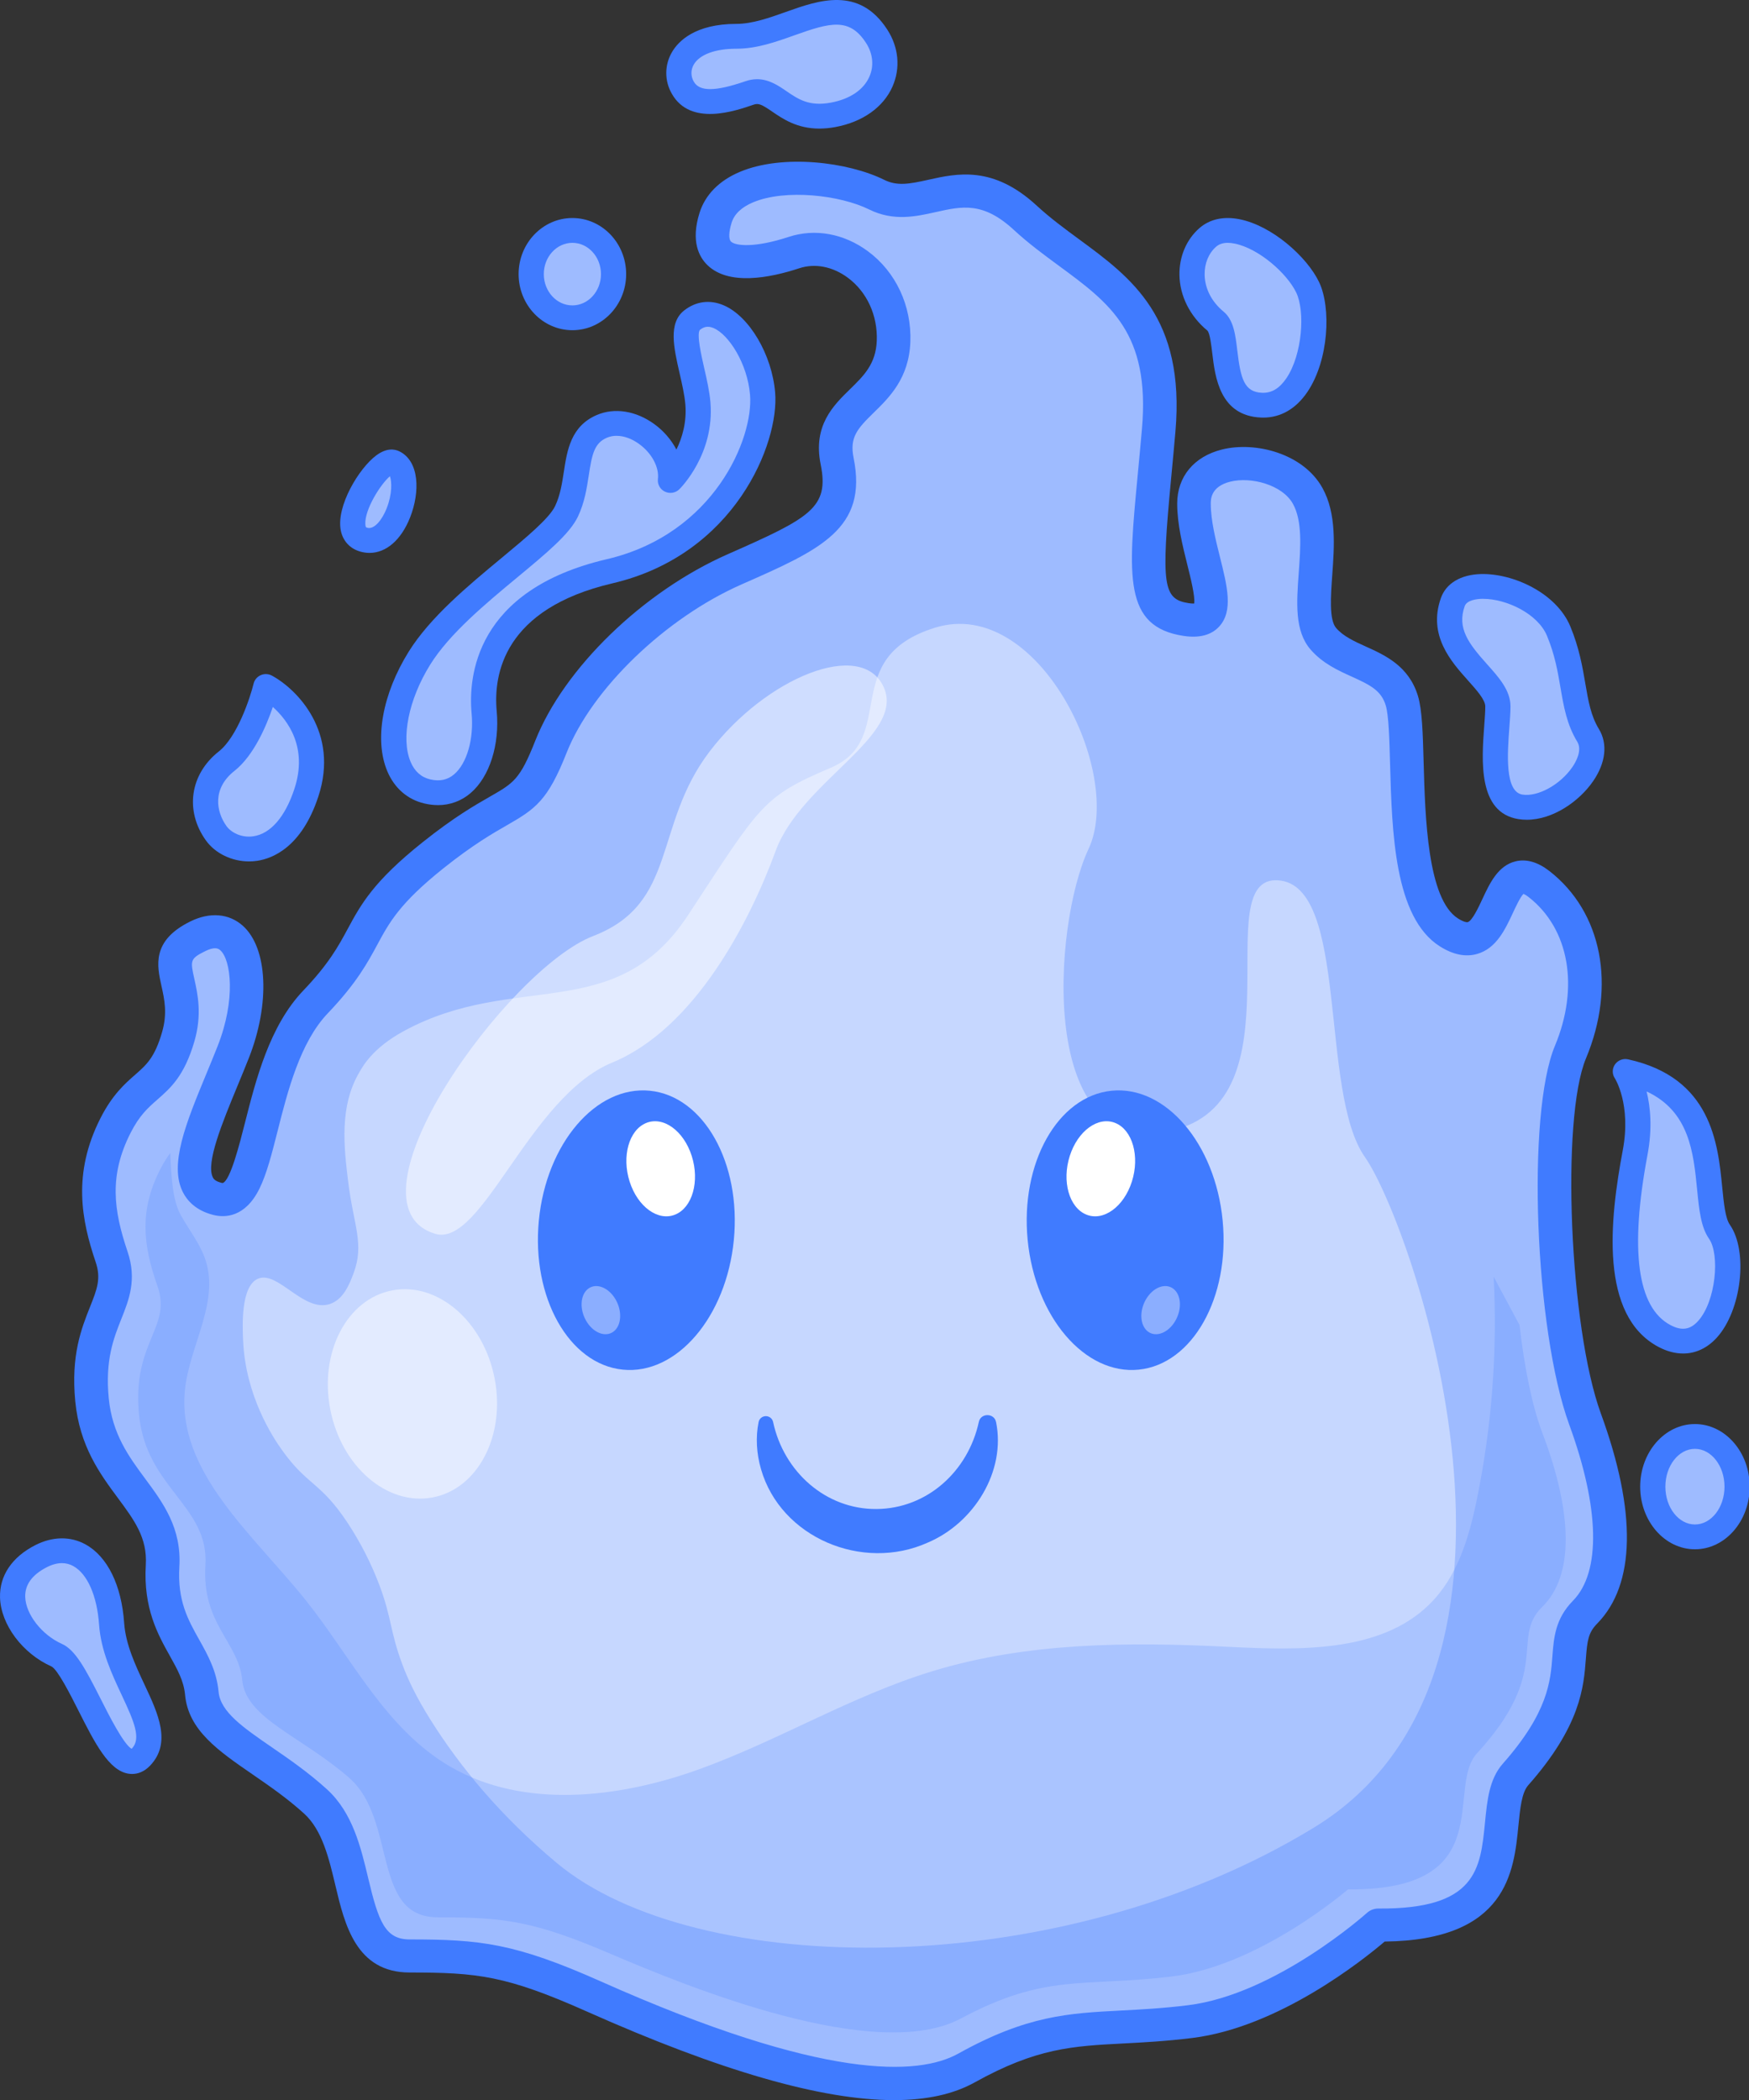 <!-- Generated by IcoMoon.io -->
<svg version="1.1" xmlns="http://www.w3.org/2000/svg" width="853" height="1024" viewBox="0 0 853 1024">
<rect x="0" y="0" width="853" height="1024" fill="#333333" stroke="none"/>
<title></title>
<g id="icomoon-ignore">
</g>
<path fill="#9ebbff" d="M337.491 156.119c14.366-11.301 32.516 13.182 34.43 35.785s-18.17 73.451-74.59 86.633c-56.42 13.182-63.117 48.023-61.203 68.74 1.914 20.719-7.648 43.317-27.733 38.613-20.084-4.702-21.994-35.785-3.824-64.992 18.17-29.21 64.061-55.558 71.721-71.571 7.661-16.011 1.914-34.839 17.212-41.431 15.296-6.591 35.383 10.357 33.47 26.38 0 0 15.3-15.063 13.387-37.666-1.254-14.838-10.078-34.81-2.869-40.491z"></path>
<path fill="#9ebbff" d="M708.527 293.619c5.31-15.102 43.034-6.592 51.635 14.123 8.604 20.715 5.739 36.725 14.342 50.848s-15.296 37.666-33.001 34.839c-17.705-2.825-10.999-34.839-10.999-48.966s-30.581-26.377-21.978-50.844z"></path>
<path fill="#9ebbff" d="M588.981 115.788c13.092-11.519 41.12 8.315 48.772 24.323s0.956 58.384-22.477 57.443c-23.43-0.94-14.108-34.072-22.47-40.973-14.807-12.234-14.332-31.537-3.825-40.793z"></path>
<path fill="#9ebbff" d="M427.558 17.693c9.282 14.367 2.377 33.9-21.21 38.297s-28.051-15.082-40.806-10.674c-12.753 4.408-26.788 7.532-32.512-2.512-5.722-10.044 0.638-25.111 26.138-25.111s51.349-26.368 68.39 0z"></path>
<path fill="#9ebbff" d="M279.157 154.96c11.091 0 20.081-9.537 20.081-21.303s-8.99-21.303-20.081-21.303c-11.089 0-20.079 9.537-20.079 21.303s8.99 21.303 20.079 21.303z"></path>
<path fill="#9ebbff" d="M192.059 225.491c-7.132-3.541-30.52 33.261-14.583 37.664 15.937 4.405 25.978-32.019 14.583-37.664z"></path>
<path fill="#9ebbff" d="M129.661 334.722c0 0 31.238 16.951 19.762 51.793-11.477 34.839-36.336 30.447-43.989 19.772-7.652-10.673-7.648-25.109 5.102-35.172s19.125-36.393 19.125-36.393z"></path>
<path fill="#9ebbff" d="M792.681 522.428c0 0 9.564 14.146 4.785 39.55-4.781 25.406-12.425 75.317 14.34 89.463 26.767 14.146 37.295-35.782 26.79-50.848-10.507-15.068 5.726-66.88-45.916-78.165z"></path>
<path fill="#9ebbff" d="M826.63 749.372c11.356 0 20.561-10.963 20.561-24.484 0-13.523-9.205-24.484-20.561-24.484-11.358 0-20.563 10.961-20.563 24.484 0 13.521 9.205 24.484 20.563 24.484z"></path>
<path fill="#9ebbff" d="M20.008 758.788c17.728-9.050 32.512 5.649 34.426 32.958s27.733 50.848 14.342 64.975c-13.391 14.127-28.952-44.256-41.119-49.675-18.667-8.311-33.471-35.076-7.649-48.258z"></path>
<path fill="#9ebbff" d="M773.013 786.093c-16.693 16.958 5.525 34.507-33.886 79.098-16.412 18.549 12.113 74.089-66.942 73.453 0 0-45.907 41.425-91.812 47.095-45.907 5.668-65.024-1.89-109.013 22.601-43.987 24.493-141.532-16.958-181.7-34.848-40.169-17.888-55.454-19.78-89.871-19.78s-21.035-52.74-45.907-75.343c-24.871-22.603-53.555-32.004-55.477-52.715-1.922-20.708-21.031-30.138-19.114-62.163 1.918-32.028-30.606-41.429-34.418-80.988-3.813-39.556 17.196-47.074 9.547-69.677s-9.547-41.423 1.918-64.026c1.363-2.739 2.947-5.365 4.737-7.853 9.827-13.794 19.257-12.723 25.865-35.465 7.652-26.379-13.383-37.668 9.57-48.962s30.606 22.583 17.2 56.495c-13.406 33.911-30.614 65.918-7.645 71.565s17.223-64.030 47.824-96.058c30.602-32.026 17.223-39.535 57.372-71.561 40.148-32.028 43.988-18.827 57.37-52.74 13.385-33.916 51.181-69.675 89.687-86.635 38.505-16.958 55.706-24.467 49.952-52.736-5.756-28.268 26.349-28.249 27.531-58.387 1.18-30.138-25.626-50.848-48.567-43.313s-45.905 7.532-38.253-16.937c7.652-24.468 55.821-22.602 78.588-11.313s41.909-16.933 72.514 11.313c30.605 28.246 70.754 37.67 65.024 103.608s-11.465 88.498 13.382 92.279c24.849 3.782 3.836-30.138 3.836-56.493 0-26.357 43.989-24.497 55.454-3.782s-3.812 56.495 7.652 69.696c11.465 13.201 32.523 11.29 38.255 30.116 5.73 18.825-3.814 96.055 22.953 113.011 26.765 16.956 21.035-41.423 43.989-23.535 22.953 17.888 28.683 49.897 15.3 81.92-8.93 21.408-9.845 74.842-4.659 120.845 2.519 22.761 6.539 43.727 11.787 58.067 15.806 43.294 16.653 77.186-0.043 94.146z"></path>
<path fill="#c6d7ff" d="M455.981 306.067c50.221-15.618 92.369 70.786 74.895 107.913-17.476 37.126-24.949 151.65 39.951 137.408 64.898-14.24 17.47-124.382 52.412-122.165 34.944 2.219 19.972 103.004 42.441 134.959 22.468 31.953 99.985 250.746-24.898 326.953-124.885 76.207-301.609 73.749-369.276 17.203-27.223-22.748-46.927-46.543-61.444-69.615-6.899-10.961-11.046-19.65-13.872-27.27-6.084-16.38-5.020-22.153-11.155-38.588-4.016-10.586-9.186-20.713-15.417-30.204-13.492-20.427-19.61-18.033-32.225-35.819-4.212-5.937-17.584-25.997-18.818-53.015-0.322-7.076-1.227-26.846 7.318-30.37 9.667-3.985 22.181 16.638 35.020 12.356 6.732-2.249 9.66-10.037 11.5-14.912 5.436-14.443 0-23.375-2.613-44.781-2.011-16.553-4.426-36.457 5.436-53.252 1.615-2.752 6.27-11.744 21.715-20.132 54.327-29.5 103.114-2.458 138.636-56.542 35.52-54.082 36.207-57.634 69.566-71.836 33.359-14.204 3.398-53.54 50.829-68.29z"></path>
<path fill="#407bff" d="M436.038 1024c-35.45 0-84.971-14.319-149.732-43.164-39.465-17.587-53.466-19.059-86.516-19.059-26.137 0-31.712-23.477-36.189-42.34-3.164-13.329-6.437-27.11-15.278-35.14-8.227-7.477-16.827-13.38-25.143-19.115-16.811-11.569-31.328-21.559-32.923-38.814-0.629-6.839-3.789-12.486-7.45-19.027-5.773-10.323-12.96-23.153-11.694-44.326 0.777-13.148-5.536-21.683-13.542-32.497-8.782-11.851-18.737-25.303-20.861-47.245-2.174-22.492 3.024-35.556 7.202-46.067 3.417-8.582 5.478-13.762 2.745-21.837-6.915-20.422-11.414-43.063 2.357-70.189 5.801-11.42 11.915-16.781 16.831-21.090 5.587-4.894 9.621-8.41 13.201-20.836 2.656-9.156 1.165-15.938-0.299-22.494-2.186-9.856-4.903-22.125 14.074-31.469 9.539-4.7 18.873-3.923 25.624 2.118 12.141 10.895 13.36 38.029 2.9 64.518-1.836 4.646-3.743 9.257-5.61 13.764-7.26 17.587-15.491 37.466-11.911 44.425 0.279 0.544 0.936 1.813 4.224 2.624 0.196 0.060 0.401 0.087 0.606 0.079 3.696-1.28 8.153-18.867 10.824-29.376 5.338-21.028 11.981-47.241 28.435-64.457 12.49-13.071 17.149-21.696 21.649-30.037 6.41-11.853 12.459-23.076 36.538-42.27 15.333-12.233 25.535-18.067 33.001-22.338 11.43-6.549 14.505-8.307 21.909-27.053 13.975-35.422 52.619-72.87 93.956-91.072l0.177-0.077c40.079-17.655 49.378-22.624 45.097-43.714-3.844-18.924 6.212-28.749 14.302-36.64 6.775-6.614 12.627-12.326 13.065-23.631 0.478-12.36-4.813-23.86-14.159-30.765-7.358-5.433-15.968-7.107-23.629-4.588-14.694 4.829-34.391 8.487-44.749-1.476-4.166-4.010-8.23-11.691-3.919-25.493 2.769-8.858 9.591-15.79 19.727-20.045 20.913-8.793 52.802-4.798 70.374 3.911 6.302 3.127 12.258 2.026 21.451-0.027 14.091-3.146 31.62-7.061 52.969 12.647 6.485 5.983 13.641 11.244 20.559 16.329 25.504 18.733 51.876 38.125 47.027 93.828-0.717 8.244-1.436 15.813-2.093 22.755-4.945 52.141-3.983 58.97 8.57 60.87 0.881 0.149 1.777 0.209 2.671 0.183 0.535-3.401-1.747-12.523-3.296-18.735-2.33-9.348-4.986-19.94-4.986-29.997 0-13.075 8.154-22.938 21.786-26.353 16.333-4.102 39.733 1.911 49.054 18.735 6.95 12.546 5.798 28.474 4.777 42.528-0.742 10.199-1.581 21.766 1.905 25.769 3.561 4.094 8.887 6.498 14.53 9.050 9.316 4.205 20.911 9.457 25.348 24.013 2.076 6.829 2.396 18.225 2.795 32.653 0.738 26.464 1.852 66.46 16.738 75.883 2.718 1.724 4.271 1.946 4.768 1.805 2.189-0.631 5.299-7.307 7.159-11.298 3.563-7.646 7.61-16.331 16.256-18.372 5.248-1.244 10.793 0.382 16.461 4.785 25.623 19.987 32.612 55.819 17.79 91.317-12.297 29.408-8.034 131.337 7.245 173.116 17.555 48.009 16.924 83.456-1.822 102.507-4.343 4.416-4.817 8.412-5.47 16.998-1.047 13.839-2.49 32.787-28.124 61.786-3.204 3.629-3.968 11.428-4.781 19.686-2.193 22.323-5.489 55.859-65.225 56.529-10.368 8.832-51.537 41.813-93.894 47.025-13.026 1.602-24.009 2.172-33.705 2.675-24.491 1.269-42.187 2.187-72.299 18.948-10.364 5.773-23.447 8.663-39.377 8.663zM104.84 462.37c-1.087 0-2.586 0.331-4.659 1.353-7.586 3.735-7.377 4.668-5.397 13.606 1.615 7.302 3.832 17.303 0.043 30.364-4.903 16.911-11.601 22.778-18.077 28.457-4.465 3.91-8.681 7.603-13.072 16.252-10.521 20.721-8.363 37.508-1.468 57.875 4.608 13.617 0.726 23.379-3.032 32.817-3.727 9.376-7.951 19.996-6.146 38.654 1.693 17.545 9.877 28.593 17.79 39.279 8.743 11.808 17.786 24.019 16.656 42.944-0.986 16.521 4.201 25.788 9.706 35.595 4.166 7.447 8.476 15.147 9.419 25.35 0.901 9.792 11.974 17.408 25.993 27.053 8.355 5.737 17.825 12.265 26.867 20.486 12.525 11.383 16.551 28.348 20.108 43.311 5.047 21.235 8.281 29.882 20.239 29.882 34.305 0 51.248 1.766 93.268 20.493 109.020 48.555 154.95 45.935 174.289 35.174 33.463-18.628 53.777-19.678 79.494-21.009 9.419-0.489 20.092-1.041 32.535-2.573 42.812-5.274 86.844-44.631 87.281-45.026 1.51-1.363 3.486-2.121 5.536-2.121h0.066c47.802 0.382 49.734-19.243 51.968-41.961 1.067-10.899 2.080-21.199 8.727-28.719 22.065-24.958 23.217-40.175 24.145-52.401 0.683-8.958 1.387-18.221 10.039-27.019 13.694-13.92 13.030-45.197-1.824-85.822-16.89-46.195-20.868-151.505-6.989-184.719 11.981-28.674 6.955-57.126-12.813-72.533-0.762-0.636-1.609-1.167-2.515-1.579-1.515 1.453-3.761 6.272-5.148 9.248-3.789 8.134-8.083 17.353-17.444 20.051-5.634 1.621-11.763 0.382-18.225-3.718-22.163-14.031-23.322-55.601-24.254-89.005-0.337-12.179-0.655-23.703-2.112-28.463-2.202-7.221-7.435-9.89-16.493-13.988-6.669-3.017-14.231-6.434-20.134-13.214-7.866-9.037-6.863-22.82-5.803-37.412 0.9-12.418 1.833-25.265-2.816-33.645-5.152-9.301-20.425-13.38-30.633-10.82-9.455 2.374-9.455 8.661-9.455 10.724 0 8.098 2.396 17.683 4.512 26.14 3.526 14.093 6.569 26.261-0.454 33.82-3.855 4.151-9.683 5.666-17.316 4.512-29.385-4.45-27.049-29.133-22.385-78.31 0.655-6.882 1.37-14.432 2.084-22.634 4.068-46.765-15.599-61.22-40.506-79.522-7.283-5.353-14.812-10.885-21.963-17.487-15.006-13.855-25.237-11.577-38.146-8.686-9.641 2.153-20.578 4.588-32.442-1.296-14.059-6.973-40.766-10.124-56.585-3.479-5.641 2.367-9.169 5.716-10.481 9.94-1.406 4.504-1.519 8.029-0.292 9.214 2.167 2.084 11.439 3.192 28.126-2.294 12.83-4.206 26.916-1.663 38.637 6.996 13.645 10.078 21.378 26.632 20.695 44.28-0.685 17.648-10.231 26.98-17.899 34.466-8.030 7.841-11.799 12.051-9.773 22.030 6.989 34.517-16.132 44.73-54.47 61.594l-0.179 0.081c-37.109 16.343-73.011 50.912-85.367 82.197-9.118 23.085-15.095 27.221-28.937 35.147-6.989 4.006-16.567 9.493-30.921 20.932-21.486 17.126-26.533 26.479-32.38 37.306-4.775 8.847-10.192 18.88-24.184 33.521-13.527 14.146-19.599 38.080-24.46 57.31-2.857 11.264-5.323 20.99-8.895 28.23-7.016 14.214-17.044 14.146-22.394 12.809-8.712-2.146-12.89-7.153-14.858-10.978-6.961-13.506 1.526-34.025 11.348-57.798 1.836-4.437 3.712-8.973 5.513-13.538 9.004-22.793 6.503-42.112 1.332-46.748-0.345-0.333-0.757-0.591-1.209-0.759-0.452-0.166-0.934-0.241-1.416-0.215z"></path>
<path fill="#407bff" d="M213.623 392.567c-2.24-0.011-4.473-0.277-6.65-0.796-8.196-1.911-14.61-7.486-18.061-15.676-6.453-15.292-2.458-37.658 10.42-58.353 10.483-16.821 28.928-32.115 45.216-45.621 11.981-9.941 23.294-19.311 26.182-25.359 2.496-5.222 3.398-11.106 4.271-16.796 1.591-10.383 3.394-22.155 16.043-27.603 8.655-3.731 19.153-2.072 28.081 4.442 4.508 3.27 8.192 7.514 10.771 12.406 2.765-5.658 5.097-13.259 4.348-22.106-0.388-4.534-1.602-9.868-2.78-15.021-2.884-12.616-5.606-24.548 2.193-30.696 5.696-4.485 12.529-5.391 19.238-2.546 12.533 5.311 23.578 24.002 25.148 42.548 2.089 24.679-19.631 79.083-79.292 93.022-53.028 12.39-58.165 44.348-56.506 62.317 1.513 16.386-3.475 32.062-12.704 39.936-4.388 3.829-10.057 5.929-15.919 5.901zM300.736 212.495c-1.641-0.013-3.266 0.308-4.772 0.945-6.15 2.65-7.253 8.109-8.817 18.327-0.956 6.244-2.039 13.316-5.299 20.141-4.034 8.45-15.223 17.732-29.387 29.476-15.578 12.915-33.231 27.55-42.654 42.69-10.533 16.922-14.365 35.968-9.551 47.407 1.941 4.634 5.171 7.509 9.562 8.538 4.628 1.086 8.449 0.275 11.674-2.477 6.244-5.327 9.668-17.263 8.518-29.702-1.628-17.587 1.553-60.134 65.897-75.172 52.489-12.265 71.68-59.074 69.886-80.248-1.289-15.232-10.398-29.324-17.762-32.444-2.543-1.078-4.546-0.818-6.694 0.872-1.687 1.996 0.777 12.796 2.106 18.603 1.269 5.559 2.581 11.305 3.036 16.673 2.123 25.106-14.46 41.748-15.166 42.438-0.9 0.887-2.061 1.476-3.317 1.685s-2.549 0.028-3.697-0.518c-1.148-0.546-2.095-1.429-2.709-2.53-0.614-1.099-0.866-2.359-0.719-3.607 0.683-5.734-2.959-12.582-9.067-17.039-3.622-2.665-7.511-4.046-11.068-4.046v-0.012z"></path>
<path fill="#407bff" d="M744.627 399.708c-1.367 0.002-2.735-0.105-4.087-0.318-19.802-3.162-17.918-28.608-16.672-45.444 0.265-3.58 0.514-6.963 0.514-9.493 0-3.247-4.245-7.987-8.352-12.574-8.316-9.295-19.712-22.027-13.306-40.256 2.528-7.179 9.668-11.469 19.595-11.721 15.674-0.382 36.755 9.218 43.535 25.538 4.348 10.46 5.933 19.735 7.33 27.91 1.436 8.41 2.675 15.674 6.601 22.106 4.386 7.198 3.369 16.439-2.784 25.399-6.78 9.873-19.614 18.852-32.373 18.852zM723.356 291.983h-0.7c-2.142 0.062-7.243 0.527-8.322 3.59-3.782 10.758 1.867 18.191 10.912 28.29 5.875 6.562 11.42 12.759 11.42 20.574 0 2.97-0.265 6.564-0.548 10.372-0.919 12.439-2.33 31.234 6.387 32.627 7.505 1.184 18.421-4.8 24.324-13.382 1.587-2.293 5.007-8.143 2.417-12.39-5.116-8.412-6.598-17.105-8.175-26.327-1.355-7.927-2.756-16.128-6.601-25.346-4.465-10.754-19.789-18.007-31.115-18.007z"></path>
<path fill="#407bff" d="M616.083 203.618c-0.346 0-0.691 0-1.041-0.023-20.19-0.81-22.441-19.881-23.795-31.247-0.444-3.72-1.165-9.94-2.394-11.148-8.491-7.008-13.463-16.891-13.63-27.098-0.145-8.965 3.386-17.285 9.679-22.824 5.047-4.431 11.853-5.937 19.695-4.366 15.919 3.192 32.89 18.412 38.724 30.624 5.952 12.46 4.798 37.991-5.66 53.524-5.557 8.227-12.998 12.559-21.579 12.559zM598.805 118.403c-2.368 0-4.271 0.631-5.719 1.911-3.633 3.196-5.668 8.159-5.579 13.61 0.109 6.794 3.396 13.198 9.257 18.038 4.902 4.045 5.769 11.305 6.682 18.993 1.634 13.714 3.358 20.217 12.098 20.569 4.638 0.191 8.514-2.156 11.881-7.153 7.763-11.546 9.135-32.566 4.783-41.673-4.465-9.34-18.249-21.559-30.059-23.921-1.099-0.235-2.219-0.36-3.343-0.375z"></path>
<path fill="#407bff" d="M399.597 62.7c-10.895 0-17.777-4.714-23.066-8.331-4.992-3.414-6.573-4.167-8.958-3.341-9.207 3.173-30.827 10.621-39.881-5.257-1.818-3.121-2.765-6.66-2.746-10.257 0.021-3.598 1.007-7.126 2.859-10.227 2.993-5.096 11.108-13.641 31.362-13.641 7.765 0 16.079-2.967 24.13-5.834 15.887-5.658 35.657-12.693 49.444 8.637 5.574 8.625 6.498 18.734 2.543 27.741-4.435 10.082-14.564 17.277-27.795 19.743-2.601 0.499-5.244 0.756-7.893 0.768zM369.212 38.614c5.824 0 10.436 3.158 14.327 5.819 5.7 3.9 11.081 7.585 21.668 5.612 9.299-1.732 15.977-6.228 18.803-12.662 2.33-5.261 1.719-11.255-1.634-16.44-8.105-12.574-17.553-9.933-34.893-3.739-9.045 3.223-18.406 6.553-28.307 6.553-10.317 0-17.886 2.787-20.774 7.646-0.768 1.28-1.173 2.739-1.173 4.225s0.405 2.945 1.173 4.225c2.78 4.867 10.528 4.798 25.131-0.233 1.822-0.649 3.742-0.989 5.679-1.005z"></path>
<path fill="#407bff" d="M279.159 161.008c-14.464 0-26.227-12.268-26.227-27.351s11.763-27.351 26.227-27.351c14.462 0 26.221 12.269 26.221 27.351s-11.763 27.351-26.221 27.351zM279.159 118.403c-7.689 0-13.943 6.843-13.943 15.254s6.255 15.254 13.943 15.254c7.686 0 13.937-6.844 13.937-15.254s-6.251-15.254-13.937-15.254z"></path>
<path fill="#407bff" d="M180.223 269.591c-1.489-0.006-2.97-0.211-4.403-0.612-5.121-1.412-8.631-5.212-9.629-10.423-2.263-11.827 8.93-30.298 17.316-36.503 5.047-3.75 8.93-3.142 11.313-1.965 9.811 4.868 10.048 19.855 5.21 32.149-4.345 11.057-11.694 17.355-19.808 17.355zM190.17 232.207c-4.508 3.802-12.369 16.183-11.993 23.364 0.081 1.53 0.388 1.606 0.955 1.762 3.549 0.986 7.377-4.224 9.446-9.466 2.749-6.989 2.531-13.041 1.592-15.661z"></path>
<path fill="#407bff" d="M121.473 420.021c-8.351 0-16.477-3.855-21.055-10.244-10.362-14.455-7.765-32.29 6.282-43.364 9.073-7.151 15.34-26.315 16.986-33.094 0.221-0.905 0.65-1.747 1.255-2.46 0.605-0.715 1.369-1.282 2.233-1.66 0.864-0.375 1.804-0.55 2.748-0.512 0.944 0.041 1.866 0.292 2.694 0.74 12.342 6.694 32.958 27.637 22.643 58.953-8.103 24.606-22.177 30.204-29.845 31.349-1.304 0.196-2.621 0.292-3.941 0.292zM133.070 344.704c-3.164 9.295-9.318 23.738-18.698 31.145-10.96 8.636-8.961 19.91-3.917 26.944 2.159 3.012 7.194 5.854 13.127 4.971 8.402-1.254 15.503-9.461 19.999-23.119 6.682-20.258-3.265-33.453-10.51-39.932v-0.009z"></path>
<path fill="#407bff" d="M820.868 659.962c-3.883 0-7.908-1.054-11.962-3.191-28.962-15.294-23.846-62.046-17.47-95.893 4.211-22.385-3.772-34.974-3.853-35.093-0.678-1.003-1.039-2.185-1.030-3.392 0.006-1.207 0.382-2.385 1.073-3.381 0.693-0.994 1.673-1.764 2.814-2.206 1.139-0.444 2.389-0.542 3.584-0.279 40.646 8.892 43.819 41.056 45.916 62.345 0.777 7.765 1.491 15.102 3.718 18.289 9.047 12.96 5.715 41.783-6.37 55.076-4.663 5.116-10.336 7.727-16.42 7.727zM803.059 532.183c1.841 7.422 2.901 17.843 0.444 30.899-8.755 46.551-4.986 74.487 11.204 83.025 5.436 2.878 9.587 2.293 13.419-1.935 8.766-9.647 10.731-32.497 5.395-40.143-4.021-5.766-4.855-14.208-5.822-23.979-1.775-18.046-3.759-38.161-24.64-47.868z"></path>
<path fill="#407bff" d="M826.633 755.42c-14.722 0-26.701-13.696-26.701-30.532 0-16.838 11.979-30.532 26.701-30.532s26.703 13.698 26.703 30.532c0 16.834-11.989 30.532-26.703 30.532zM826.633 706.451c-7.951 0-14.417 8.271-14.417 18.436s6.466 18.434 14.417 18.434c7.951 0 14.419-8.269 14.419-18.434s-6.468-18.436-14.419-18.436z"></path>
<path fill="#407bff" d="M64.424 864.969c-0.543-0.002-1.085-0.041-1.623-0.115-9.706-1.395-16.609-15.063-24.599-30.884-3.758-7.447-10.048-19.902-13.084-21.408-14.179-6.321-24.72-20.463-25.108-33.626-0.291-10.656 5.824-19.721 17.157-25.517 8.456-4.32 17.188-4.446 24.576-0.358 10.661 5.899 17.518 19.846 18.807 38.27 0.734 10.487 5.436 20.508 9.986 30.204 6.511 13.873 13.243 28.218 2.718 39.317-3.075 3.258-6.293 4.117-8.829 4.117zM30.192 762.172c-2.306 0-4.759 0.661-7.357 1.984-7.151 3.654-10.696 8.514-10.537 14.451 0.233 8.495 8.091 18.564 17.891 22.94 6.577 2.927 11.508 12.188 19.024 27.049 3.921 7.761 11.081 21.943 14.99 24.113l0.097-0.105c4.659-4.9 1.165-13.071-4.892-25.997-4.783-10.189-10.199-21.734-11.088-34.441-0.986-14.071-5.684-24.747-12.568-28.555-1.694-0.949-3.61-1.446-5.56-1.44z"></path>
<path fill="#407bff" d="M485.781 693.342c4.909 24.049-10.765 49.357-33.451 58.878-31.755 14.234-71.588-2.519-81.182-35.874-2.21-7.614-2.675-15.595-1.165-23.010 0.164-0.796 0.602-1.51 1.235-2.025 0.636-0.516 1.431-0.804 2.255-0.813s1.623 0.26 2.27 0.762c0.646 0.503 1.099 1.207 1.282 1.999 5.203 24.467 25.858 42.769 50.515 42.517 24.486-0.188 44.559-18.244 49.835-42.436 0.879-4.467 7.533-4.431 8.39 0l0.015 0.002z"></path>
<path fill="#fff" opacity="0.5" d="M210.96 730.146c22.134-4.171 35.687-30.155 30.271-58.037-5.419-27.883-27.753-47.106-49.887-42.938-22.135 4.171-35.687 30.155-30.27 58.037s27.752 47.106 49.886 42.938z"></path>
<path fill="#fff" opacity="0.5" d="M212.167 601.568c22.88 7.010 45.868-66.769 86.412-83.465s67.273-69.218 79.708-103.191c12.435-33.971 63.475-56.154 52.693-79.904-10.782-23.748-57.476-4.64-84.988 31.531s-15.238 73.909-56.738 89.877c-41.502 15.97-124.446 130.635-77.088 145.152z"></path>
<path fill="#407bff" opacity="0.2" d="M752.143 783.524c-15.684 15.311 5.195 31.153-31.836 71.411-15.426 16.751 11.383 66.906-62.897 66.317 0 0-43.142 37.404-86.287 42.517-43.147 5.116-61.116-1.705-102.455 20.41-41.342 22.112-133.022-15.294-170.78-31.462-37.756-16.166-52.113-17.858-84.463-17.858-32.349 0-19.769-47.616-43.146-68.021-23.376-20.403-50.336-28.896-52.138-47.595s-19.77-27.209-17.968-56.124c1.802-28.915-28.765-37.402-32.349-73.118s16.163-42.498 8.972-62.906c-7.19-20.41-8.972-37.402 1.805-57.807 1.286-2.479 2.775-4.851 4.453-7.091 0.454 11.569 1.107 23.14 5.125 30.313 4.15 7.418 9.648 14.261 12.187 22.298 6.519 20.644-8.060 41.634-10.188 63.083-3.952 39.68 33.284 70.383 58.746 102.135 22.658 28.254 38.906 63.006 70.906 81.502 35.61 20.591 81.796 15.292 120.791 1.274 38.995-14.020 74.603-35.938 114.336-48.004 45.971-14.016 95.283-14.244 143.516-11.851 34.737 1.724 74.404 3.057 98.564-20.593 13.903-13.602 19.462-32.86 23.268-51.437 7.298-35.659 10.037-72.077 8.154-108.405 4.211 7.853 8.418 15.71 12.621 23.573 2.366 20.55 6.146 39.477 11.076 52.422 14.867 39.108 15.652 69.709-0.015 85.018z"></path>
<path fill="#407bff" d="M542.133 531.836c26.257-2.633 50.505 25.673 54.155 63.223 3.648 37.553-14.684 70.133-40.939 72.772-26.253 2.637-50.502-25.675-54.153-63.226s14.679-70.127 40.937-72.77z"></path>
<path fill="#fff" d="M543.981 547.569c8.367 3.441 11.97 16.222 8.049 28.546-3.923 12.326-13.888 19.533-22.255 16.092-8.367-3.439-11.97-16.222-8.049-28.546 3.921-12.326 13.888-19.533 22.255-16.092z"></path>
<path fill="#8baeff" d="M572.139 628.299c3.959 2.891 4.442 9.939 1.075 15.74s-9.318 8.175-13.267 5.289c-3.947-2.886-4.442-9.941-1.075-15.742 3.366-5.798 9.308-8.169 13.267-5.286z"></path>
<path fill="#407bff" d="M316.96 531.836c-26.257-2.633-50.505 25.673-54.153 63.223-3.65 37.553 14.679 70.133 40.937 72.772 26.257 2.637 50.502-25.675 54.153-63.226s-14.675-70.127-40.937-72.77z"></path>
<path fill="#fff" d="M315.119 547.569c-8.367 3.441-11.97 16.222-8.049 28.546 3.921 12.326 13.888 19.533 22.255 16.092 8.367-3.439 11.97-16.222 8.047-28.546-3.921-12.326-13.886-19.533-22.253-16.092z"></path>
<path fill="#8baeff" d="M286.957 628.299c-3.959 2.891-4.442 9.939-1.075 15.74s9.318 8.175 13.265 5.289c3.949-2.886 4.442-9.941 1.077-15.742-3.366-5.798-9.308-8.169-13.267-5.286z"></path>
</svg>
